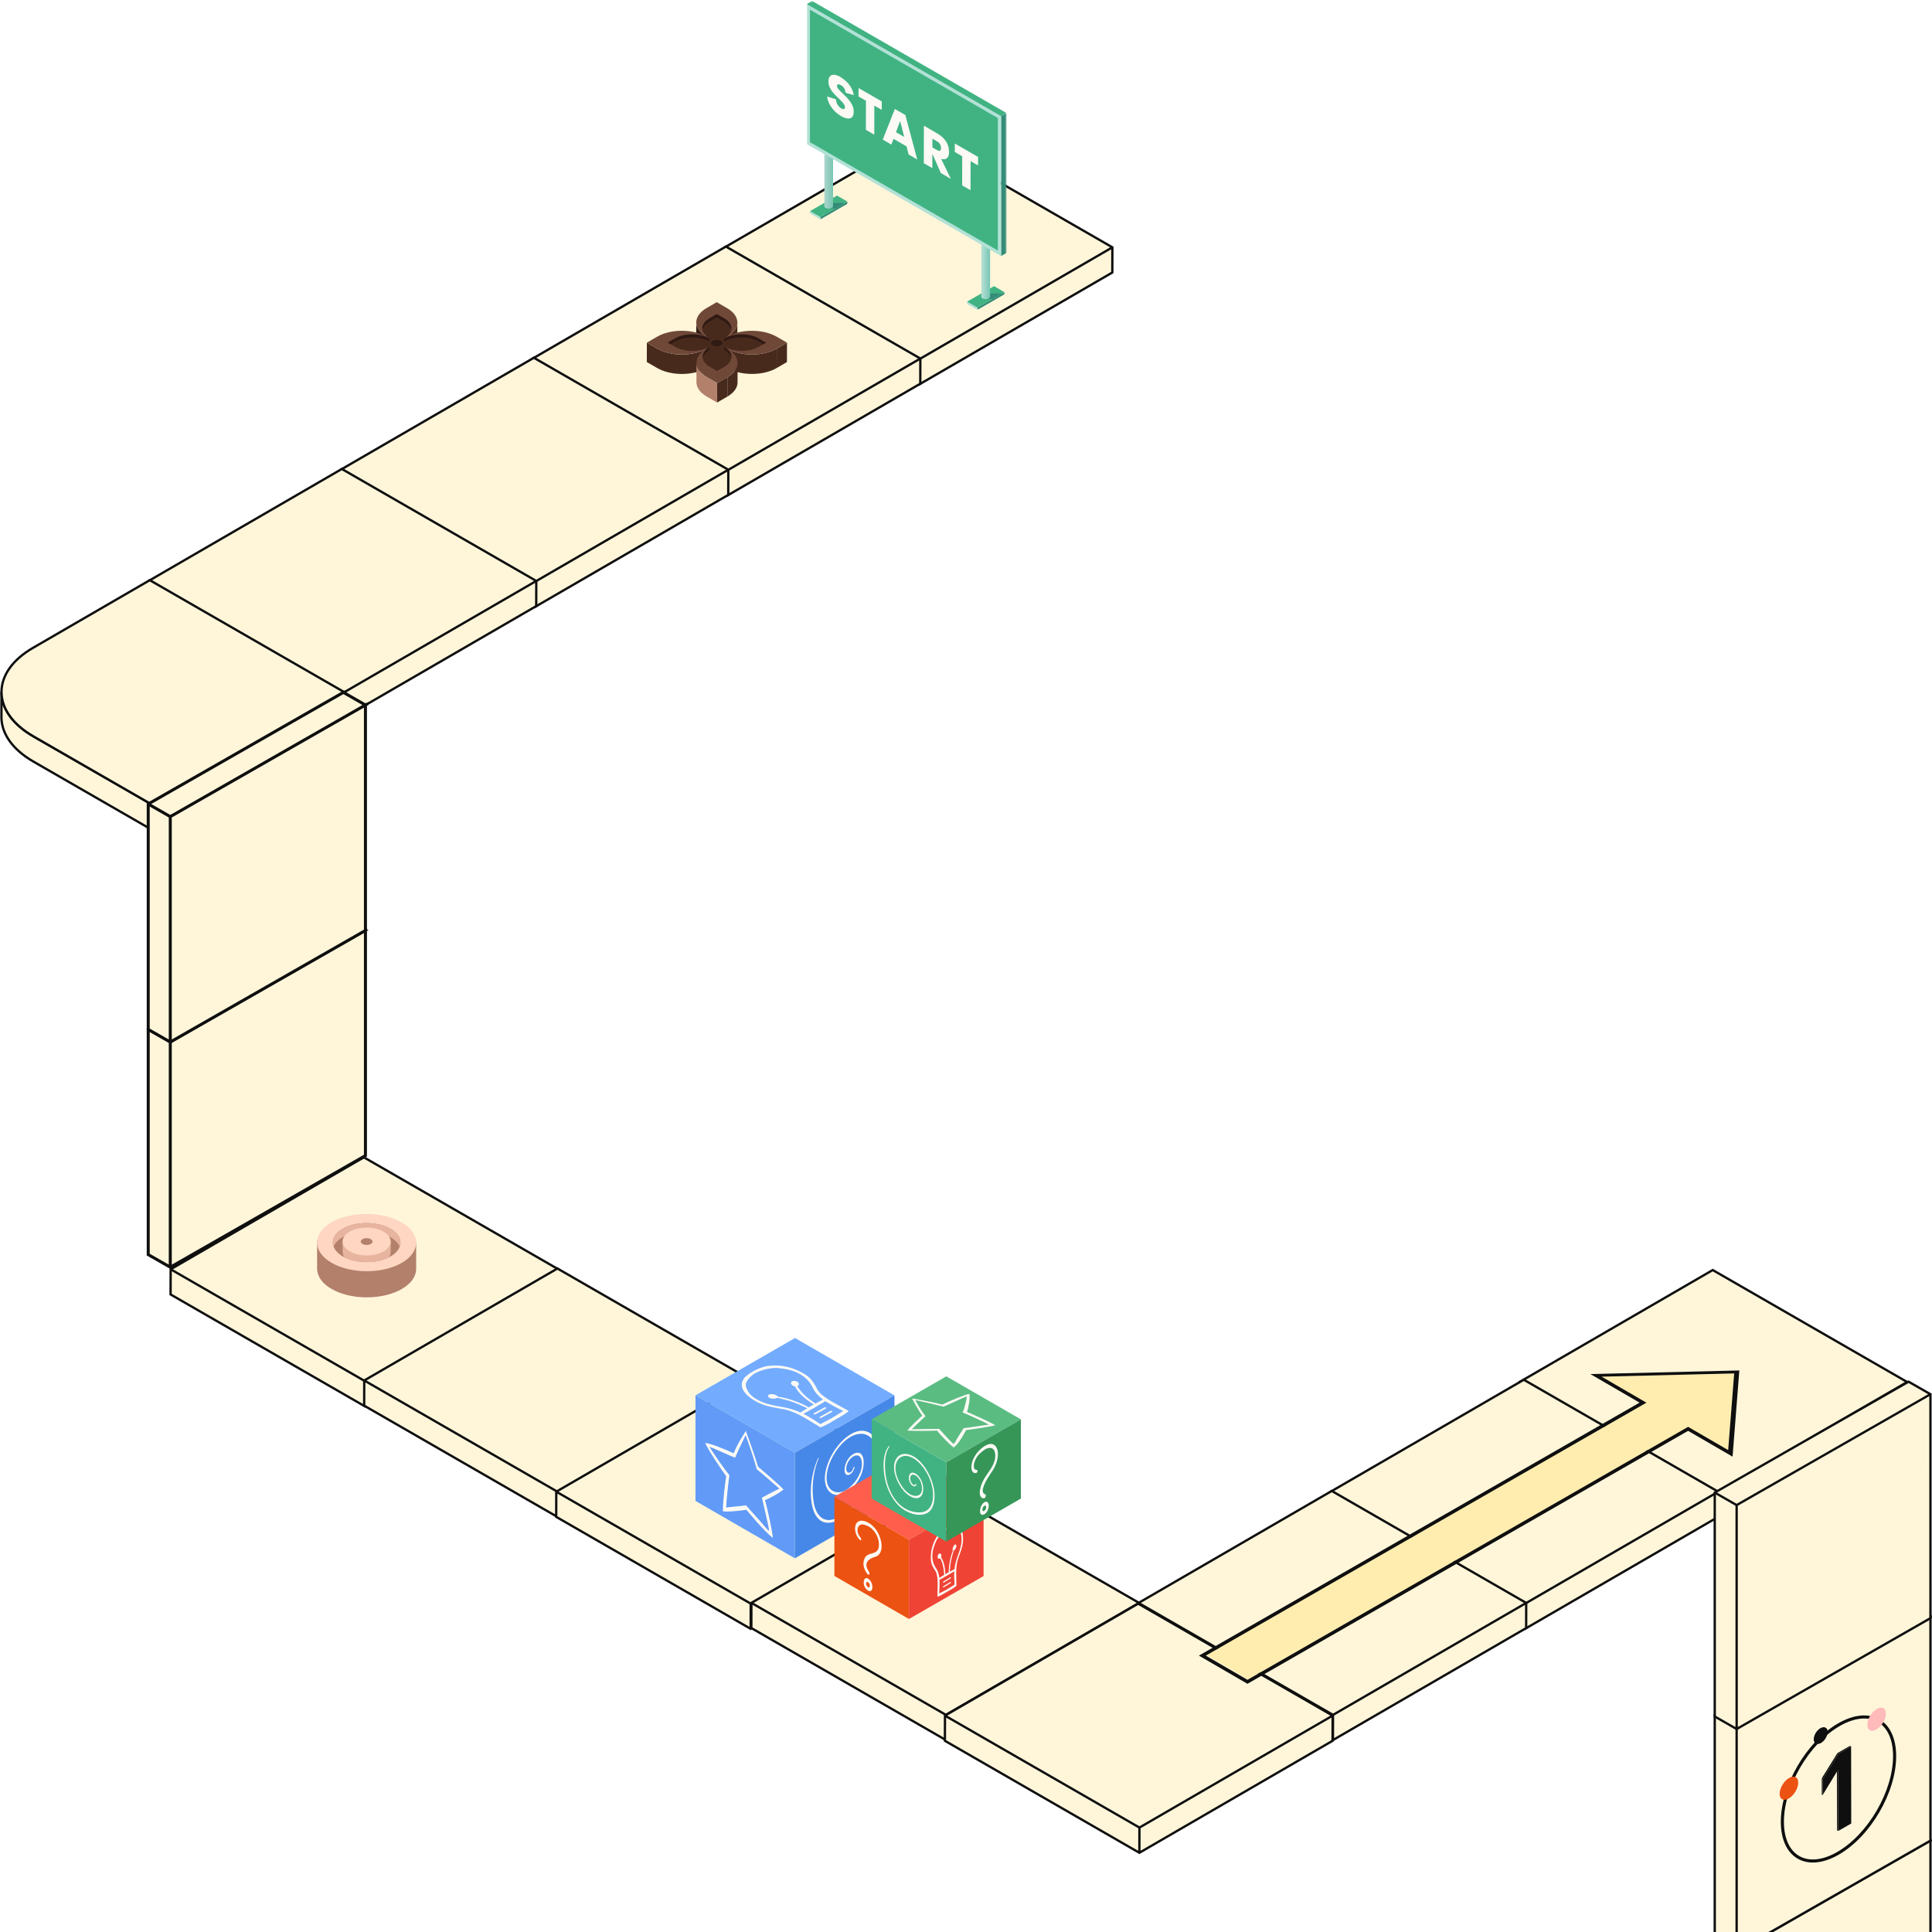 <svg width="100%" height="100%" viewBox="0 0 1245 1245" fill="none" xmlns="http://www.w3.org/2000/svg">
<path d="M1244 1473L1229.9 1464.93L1105 1536.37L1119.11 1544.46L1244 1473Z" fill="#FFF6DA"/>
<path d="M1119.11 1544.46L1105 1536.38V1680.69L1119.11 1688.76V1544.46Z" fill="#FFF6DA"/>
<path d="M1244.65 1472.23L1119.75 1543.68V1687.98L1244.65 1616.53V1472.23Z" fill="#FFF6DA"/>
<path fill-rule="evenodd" clip-rule="evenodd" d="M1229.9 1464.07L1244.01 1472.15L1244.76 1471.72V1472.58L1245.51 1473.01L1244.76 1473.43V1617.74L1119.11 1689.61L1104.25 1681.11V1535.94L1229.9 1464.07ZM1119.11 1543.6L1242.51 1473L1229.9 1465.79L1106.49 1536.38L1119.11 1543.6ZM1105.75 1537.66V1680.25L1118.36 1687.46V1544.89L1105.75 1537.66ZM1119.86 1544.89V1687.46L1243.26 1616.87V1474.29L1119.86 1544.89Z" fill="#0F0F0F"/>
<path d="M1244 1329.56L1229.9 1321.48L1105 1392.93L1119.11 1401.01L1244 1329.56Z" fill="#FFF6DA"/>
<path d="M1119.11 1401.01L1105 1392.93V1537.24L1119.11 1545.31V1401.01Z" fill="#FFF6DA"/>
<path d="M1244.65 1328.78L1119.75 1400.23V1544.53L1244.65 1473.08V1328.78Z" fill="#FFF6DA"/>
<path fill-rule="evenodd" clip-rule="evenodd" d="M1229.9 1320.62L1244.01 1328.7L1244.76 1328.27V1329.13L1245.51 1329.56L1244.76 1329.99V1474.29L1119.11 1546.17L1104.25 1537.67V1392.5L1229.9 1320.62ZM1119.11 1400.15L1242.51 1329.56L1229.9 1322.34L1106.49 1392.93L1119.11 1400.15ZM1105.75 1394.22V1536.8L1118.36 1544.02V1401.44L1105.75 1394.22ZM1119.86 1401.44V1544.02L1243.26 1473.42V1330.85L1119.86 1401.44Z" fill="#0F0F0F"/>
<path d="M1244 1186.11L1229.9 1178.04L1105 1249.48L1119.11 1257.56L1244 1186.11Z" fill="#FFF6DA"/>
<path d="M1119.11 1257.56L1105 1249.48V1393.79L1119.11 1401.87V1257.56Z" fill="#FFF6DA"/>
<path d="M1244.65 1185.33L1119.75 1256.79V1401.09L1244.65 1329.64V1185.33Z" fill="#FFF6DA"/>
<path fill-rule="evenodd" clip-rule="evenodd" d="M1229.9 1177.18L1244.01 1185.25L1244.76 1184.82V1185.68L1245.51 1186.11L1244.76 1186.54V1330.84L1119.11 1402.72L1104.25 1394.22V1249.05L1229.9 1177.18ZM1119.11 1256.7L1242.51 1186.11L1229.9 1178.9L1106.49 1249.48L1119.11 1256.7ZM1105.75 1250.77V1393.36L1118.36 1400.57V1258L1105.75 1250.77ZM1119.86 1258V1400.57L1243.26 1329.98V1187.4L1119.86 1258Z" fill="#0F0F0F"/>
<path d="M1244 1041.8L1229.9 1033.72L1105 1105.17L1119.11 1113.25L1244 1041.8Z" fill="#FFF6DA"/>
<path d="M1119.11 1113.25L1105 1105.17V1249.48L1119.11 1257.54V1113.25Z" fill="#FFF6DA"/>
<path d="M1244.01 1041.8L1119.11 1113.25V1257.55L1244.01 1186.1V1041.8Z" fill="#FFF6DA"/>
<path fill-rule="evenodd" clip-rule="evenodd" d="M1229.9 1032.86L1244.01 1040.94L1244.76 1040.51V1041.37L1245.51 1041.8L1244.76 1042.23V1186.53L1119.11 1258.41L1104.25 1249.91V1104.73L1229.9 1032.86ZM1119.11 1112.39L1242.51 1041.8L1229.9 1034.58L1106.49 1105.17L1119.11 1112.39ZM1105.75 1106.46V1249.04L1118.36 1256.26V1113.68L1105.75 1106.46ZM1119.86 1113.68V1256.26L1243.26 1185.67V1043.09L1119.86 1113.68Z" fill="#0F0F0F"/>
<path d="M716.822 159.388L716.782 175.611L592.286 247.767L592.326 231.535L716.822 159.388Z" fill="#FFF6DA"/>
<path d="M592.326 231.535L592.286 247.767L466.971 175.611L467.021 159.388L592.326 231.535Z" fill="#FFF6DA"/>
<path d="M716.822 159.388L592.326 231.534L467.021 159.388L591.518 87.231L716.822 159.388Z" fill="#FFF6DA"/>
<path fill-rule="evenodd" clip-rule="evenodd" d="M591.517 86.369L717.573 158.959L717.531 176.041L592.288 248.631L466.223 176.041L466.275 158.959L591.517 86.369ZM591.52 88.094L468.515 159.386L592.326 230.672L715.33 159.39L591.52 88.094ZM716.072 160.687L593.074 231.965L593.038 246.469L716.036 175.181L716.072 160.687ZM591.541 246.477L591.577 231.965L467.767 160.679L467.722 175.181L591.541 246.477Z" fill="#0F0F0F"/>
<path d="M593.074 231.046L593.035 247.269L468.538 319.426L468.578 303.193L593.074 231.046Z" fill="#FFF6DA"/>
<path d="M468.578 303.193L468.538 319.426L343.224 247.269L343.274 231.046L468.578 303.193Z" fill="#FFF6DA"/>
<path d="M593.075 231.047L468.578 303.194L343.274 231.047L467.77 158.89L593.075 231.047Z" fill="#FFF6DA"/>
<path fill-rule="evenodd" clip-rule="evenodd" d="M467.77 158.027L593.825 230.617L593.783 247.7L468.54 320.289L342.475 247.7L342.527 230.617L467.77 158.027ZM467.772 159.753L344.768 231.045L468.578 302.331L591.583 231.049L467.772 159.753ZM592.324 232.346L469.327 303.624L469.291 318.128L592.288 246.84L592.324 232.346ZM467.794 318.135L467.83 303.624L344.019 232.338L343.974 246.84L467.794 318.135Z" fill="#0F0F0F"/>
<path d="M469.327 302.706L469.287 318.929L344.791 391.085L344.831 374.852L469.327 302.706Z" fill="#FFF6DA"/>
<path d="M344.831 374.852L344.791 391.085L219.476 318.929L219.526 302.706L344.831 374.852Z" fill="#FFF6DA"/>
<path d="M469.327 302.706L344.831 374.853L219.526 302.706L344.023 230.549L469.327 302.706Z" fill="#FFF6DA"/>
<path fill-rule="evenodd" clip-rule="evenodd" d="M344.022 229.686L470.077 302.275L470.035 319.358L344.793 391.948L218.728 319.358L218.78 302.275L344.022 229.686ZM344.024 231.412L221.02 302.703L344.831 373.989L467.835 302.707L344.024 231.412ZM468.576 304.004L345.579 375.282L345.543 389.786L468.541 318.498L468.576 304.004ZM344.046 389.794L344.082 375.282L220.272 303.996L220.227 318.498L344.046 389.794Z" fill="#0F0F0F"/>
<path d="M345.579 374.365L345.54 390.588L221.043 462.744L221.083 446.511L345.579 374.365Z" fill="#FFF6DA"/>
<path d="M221.083 446.511L221.043 462.744L95.729 390.588L95.779 374.365L221.083 446.511Z" fill="#FFF6DA"/>
<path d="M345.58 374.365L221.083 446.512L95.779 374.365L220.275 302.209L345.58 374.365Z" fill="#FFF6DA"/>
<path fill-rule="evenodd" clip-rule="evenodd" d="M220.274 301.345L346.329 373.935L346.287 391.018L221.044 463.607L94.978 391.018L95.031 373.935L220.274 301.345ZM220.276 303.071L97.272 374.363L221.082 445.649L344.086 374.367L220.276 303.071ZM344.828 375.664L221.83 446.941L221.795 461.445L344.792 390.158L344.828 375.664ZM220.298 461.453L220.334 446.941L96.523 375.656L96.478 390.158L220.298 461.453Z" fill="#0F0F0F"/>
<path d="M0.923 462.048C0.893 472.439 7.769 482.849 21.541 490.771L97.296 534.394L97.336 518.171L21.591 474.558C7.819 466.626 0.943 456.216 0.973 445.825L0.923 462.048Z" fill="#FFF6DA"/>
<path fill-rule="evenodd" clip-rule="evenodd" d="M1.693 454.287L1.67 462.049C1.641 472.079 8.278 482.281 21.913 490.124L96.549 533.102L96.585 518.6L21.215 475.205C10.988 469.314 4.434 462.013 1.693 454.287ZM0.173 462.045C0.142 472.797 7.256 483.416 21.165 491.418C21.165 491.417 21.165 491.418 21.165 491.418L98.04 535.684L98.084 517.74L21.963 473.912C8.328 466.058 1.691 455.856 1.719 445.826L0.223 445.823L0.173 462.045Z" fill="#0F0F0F"/>
<path d="M221.832 446.014L221.782 462.247L97.296 534.393L97.336 518.171L221.832 446.014Z" fill="#FFF6DA"/>
<path fill-rule="evenodd" clip-rule="evenodd" d="M222.584 444.714L222.529 462.677L96.544 535.692L96.588 517.74L222.584 444.714ZM98.083 518.6L98.047 533.094L221.034 461.817L221.079 447.314L98.083 518.6Z" fill="#0F0F0F"/>
<path d="M221.832 446.014L97.346 518.16L21.591 474.548C-5.774 458.793 -5.923 433.245 21.271 417.48L96.528 373.867L221.832 446.014Z" fill="#FFF6DA"/>
<path fill-rule="evenodd" clip-rule="evenodd" d="M96.525 373.005L223.324 446.012L97.346 519.024L21.215 475.196C7.397 467.239 0.282 456.708 0.221 446.022C0.161 435.335 7.158 424.797 20.893 416.835L96.525 373.005ZM96.527 374.731L21.646 418.125C8.186 425.928 1.662 436.047 1.718 446.014C1.775 455.983 8.417 466.103 21.963 473.902L97.343 517.298L220.338 446.016L96.527 374.731Z" fill="#0F0F0F"/>
<path d="M359.776 817.935L359.736 834.157L235.24 906.314L235.28 890.081L359.776 817.935Z" fill="#FFF6DA"/>
<path d="M235.28 890.081L235.24 906.314L109.925 834.157L109.975 817.935L235.28 890.081Z" fill="#FFF6DA"/>
<path d="M359.776 817.934L235.28 890.081L109.975 817.934L234.472 745.777L359.776 817.934Z" fill="#FFF6DA"/>
<path fill-rule="evenodd" clip-rule="evenodd" d="M234.47 744.916L360.525 817.505L360.483 834.588L235.241 907.178L109.175 834.588L109.228 817.505L234.47 744.916ZM234.472 746.642L111.468 817.933L235.279 889.219L358.283 817.937L234.472 746.642ZM359.024 819.234L236.027 890.512L235.991 905.016L358.988 833.728L359.024 819.234ZM234.494 905.024L234.53 890.512L110.719 819.226L110.675 833.728L234.494 905.024Z" fill="#0F0F0F"/>
<path d="M484.52 889.594L484.48 905.817L359.984 977.973L360.024 961.741L484.52 889.594Z" fill="#FFF6DA"/>
<path d="M360.024 961.741L359.984 977.973L234.67 905.817L234.72 889.594L360.024 961.741Z" fill="#FFF6DA"/>
<path d="M484.52 889.593L360.024 961.74L234.72 889.593L359.216 817.437L484.52 889.593Z" fill="#FFF6DA"/>
<path fill-rule="evenodd" clip-rule="evenodd" d="M359.216 816.574L485.271 889.164L485.229 906.246L359.986 978.836L233.921 906.246L233.973 889.164L359.216 816.574ZM359.218 818.3L236.214 889.591L360.024 960.877L483.028 889.595L359.218 818.3ZM483.77 890.892L360.773 962.17L360.737 976.674L483.734 905.386L483.77 890.892ZM359.24 976.682L359.276 962.17L235.465 890.884L235.42 905.386L359.24 976.682Z" fill="#0F0F0F"/>
<path d="M1229 890.589L1228.96 906.812L1104.47 978.968L1104.51 962.735L1229 890.589Z" fill="#FFF6DA"/>
<path d="M1104.51 962.735L1104.47 978.968L979.152 906.812L979.202 890.589L1104.51 962.735Z" fill="#FFF6DA"/>
<path d="M1229 890.589L1104.51 962.735L979.202 890.589L1103.7 818.432L1229 890.589Z" fill="#FFF6DA"/>
<path fill-rule="evenodd" clip-rule="evenodd" d="M1103.7 817.569L1229.75 890.159L1229.71 907.242L1104.47 979.831L978.403 907.242L978.455 890.159L1103.7 817.569ZM1103.7 819.295L980.696 890.587L1104.51 961.873L1227.51 890.591L1103.7 819.295ZM1228.26 891.888L1105.26 963.165L1105.22 977.669L1228.22 906.382L1228.26 891.888ZM1103.72 977.677L1103.76 963.165L979.947 891.88L979.902 906.382L1103.72 977.677Z" fill="#0F0F0F"/>
<path d="M608.27 961.252L608.23 977.475L483.733 1049.63L483.773 1033.4L608.27 961.252Z" fill="#FFF6DA"/>
<path d="M483.773 1033.4L483.733 1049.63L358.419 977.475L358.469 961.252L483.773 1033.4Z" fill="#FFF6DA"/>
<path d="M608.27 961.253L483.773 1033.4L358.469 961.253L482.965 889.096L608.27 961.253Z" fill="#FFF6DA"/>
<path fill-rule="evenodd" clip-rule="evenodd" d="M482.963 888.233L609.018 960.822L608.976 977.905L483.734 1050.49L357.669 977.905L357.721 960.822L482.963 888.233ZM482.965 889.958L359.961 961.25L483.772 1032.54L606.776 961.254L482.965 889.958ZM607.517 962.551L484.52 1033.83L484.484 1048.33L607.481 977.045L607.517 962.551ZM482.987 1048.34L483.023 1033.83L359.213 962.543L359.168 977.045L482.987 1048.34Z" fill="#0F0F0F"/>
<path d="M1107.25 961.279L1107.21 977.501L982.716 1049.66L982.756 1033.43L1107.25 961.279Z" fill="#FFF6DA"/>
<path d="M982.756 1033.43L982.716 1049.66L857.401 977.501L857.451 961.279L982.756 1033.43Z" fill="#FFF6DA"/>
<path d="M1107.25 961.279L982.756 1033.43L857.452 961.279L981.948 889.123L1107.25 961.279Z" fill="#FFF6DA"/>
<path fill-rule="evenodd" clip-rule="evenodd" d="M981.946 888.261L1108 960.849L1107.96 977.933L982.716 1050.52L856.651 977.933L856.703 960.849L981.946 888.261ZM981.948 889.986L858.944 961.278L982.754 1032.56L1105.75 961.281L981.948 889.986ZM1106.5 962.579L983.503 1033.86L983.467 1048.36L1106.46 977.072L1106.5 962.579ZM981.97 1048.37L982.006 1033.86L858.195 962.57L858.15 977.072L981.97 1048.37Z" fill="#0F0F0F"/>
<path d="M1244 898.451L1229.9 890.375L1105 961.821L1119.11 969.903L1244 898.451Z" fill="#FFF6DA"/>
<path d="M1119.11 969.903L1105 961.821V1106.13L1119.11 1114.2V969.903Z" fill="#FFF6DA"/>
<path d="M1244 898.452L1119.11 969.904V1114.2L1244.01 1042.75L1244 898.452Z" fill="#FFF6DA"/>
<path fill-rule="evenodd" clip-rule="evenodd" d="M1229.9 889.514L1244.75 898.02L1244.76 1043.19L1119.11 1115.06L1104.25 1106.56V961.389L1229.9 889.514ZM1105.75 963.111V1105.7L1118.36 1112.91V970.336L1105.75 963.111ZM1119.86 970.336V1112.91L1243.26 1042.32L1243.25 899.741L1119.86 970.336ZM1242.51 898.452L1119.11 969.043L1106.49 961.822L1229.9 891.235L1242.51 898.452Z" fill="#0F0F0F"/>
<path d="M734.012 1032.91L733.973 1049.13L609.476 1121.29L609.516 1105.06L734.012 1032.91Z" fill="#FFF6DA"/>
<path d="M609.516 1105.06L609.476 1121.29L484.162 1049.13L484.212 1032.91L609.516 1105.06Z" fill="#FFF6DA"/>
<path d="M734.013 1032.91L609.516 1105.06L484.212 1032.91L608.708 960.755L734.013 1032.91Z" fill="#FFF6DA"/>
<path fill-rule="evenodd" clip-rule="evenodd" d="M608.706 959.892L734.761 1032.48L734.719 1049.56L609.477 1122.15L483.412 1049.56L483.464 1032.48L608.706 959.892ZM608.708 961.618L485.704 1032.91L609.515 1104.2L732.519 1032.91L608.708 961.618ZM733.26 1034.21L610.263 1105.49L610.227 1119.99L733.225 1048.7L733.26 1034.21ZM608.73 1120L608.766 1105.49L484.956 1034.2L484.911 1048.7L608.73 1120Z" fill="#0F0F0F"/>
<path d="M983.503 1032.94L983.463 1049.16L858.967 1121.32L859.007 1105.08L983.503 1032.94Z" fill="#FFF6DA"/>
<path d="M859.008 1105.08L858.968 1121.32L733.654 1049.16L733.704 1032.94L859.008 1105.08Z" fill="#FFF6DA"/>
<path d="M983.503 1032.94L859.007 1105.09L733.702 1032.94L858.199 960.782L983.503 1032.94Z" fill="#FFF6DA"/>
<path fill-rule="evenodd" clip-rule="evenodd" d="M858.198 959.92L984.253 1032.51L984.211 1049.59L858.969 1122.18L732.904 1049.59L732.956 1032.51L858.198 959.92ZM858.2 961.645L735.196 1032.94L859.007 1104.22L982.011 1032.94L858.2 961.645ZM982.752 1034.24L859.755 1105.52L859.719 1120.02L982.716 1048.73L982.752 1034.24ZM858.222 1120.03L858.258 1105.52L734.448 1034.23L734.403 1048.73L858.222 1120.03Z" fill="#0F0F0F"/>
<path d="M858.759 1105.57L858.719 1121.79L734.222 1193.95L734.262 1177.71L858.759 1105.57Z" fill="#FFF6DA"/>
<path d="M734.262 1177.71L734.223 1193.95L608.908 1121.79L608.958 1105.57L734.262 1177.71Z" fill="#FFF6DA"/>
<path d="M858.759 1105.57L734.262 1177.71L608.958 1105.57L733.454 1033.41L858.759 1105.57Z" fill="#FFF6DA"/>
<path fill-rule="evenodd" clip-rule="evenodd" d="M733.452 1032.55L859.507 1105.14L859.465 1122.22L734.223 1194.81L608.158 1122.22L608.21 1105.14L733.452 1032.55ZM733.454 1034.27L610.45 1105.56L734.261 1176.85L857.265 1105.57L733.454 1034.27ZM858.006 1106.86L735.009 1178.14L734.973 1192.65L857.97 1121.36L858.006 1106.86ZM733.476 1192.65L733.512 1178.14L609.702 1106.86L609.657 1121.36L733.476 1192.65Z" fill="#0F0F0F"/>
<path fill-rule="evenodd" clip-rule="evenodd" d="M1183.87 1193.47C1193.77 1187.8 1202.82 1178.03 1209.38 1166.74C1215.96 1155.44 1219.95 1142.82 1219.91 1131.56C1219.88 1120.3 1215.86 1112.92 1209.95 1109.58C1204.03 1106.24 1195.52 1106.55 1185.61 1112.22C1175.72 1117.88 1166.67 1127.65 1160.09 1138.93C1153.53 1150.22 1149.54 1162.84 1149.58 1174.09C1149.61 1185.36 1153.63 1192.75 1159.55 1196.09C1165.46 1199.44 1173.98 1199.13 1183.87 1193.47ZM1147.58 1174.1C1147.51 1150.72 1164.09 1122.24 1184.62 1110.49C1205.16 1098.74 1221.84 1108.17 1221.91 1131.56C1221.98 1154.94 1205.4 1183.44 1184.86 1195.19C1164.36 1206.94 1147.65 1197.48 1147.58 1174.1Z" fill="#0F0F0F"/>
<path d="M1214.7 1107.48C1213.26 1111.59 1209.67 1115.1 1206.71 1115.34C1203.73 1115.57 1202.47 1112.4 1203.9 1108.28C1205.34 1104.17 1208.93 1100.66 1211.9 1100.43C1214.87 1100.2 1216.13 1103.37 1214.7 1107.48Z" fill="#FFBABA"/>
<path d="M1176.88 1118.18C1175.91 1120.9 1173.53 1123.23 1171.53 1123.36C1169.53 1123.48 1168.69 1121.41 1169.66 1118.69C1170.62 1115.98 1173.01 1113.65 1175 1113.52C1177.01 1113.39 1177.85 1115.47 1176.88 1118.18Z" fill="#0F0F0F"/>
<path d="M1171.33 1123.87C1170.52 1123.87 1169.85 1123.55 1169.39 1122.94C1168.63 1121.95 1168.56 1120.35 1169.21 1118.53C1170.23 1115.59 1172.79 1113.2 1174.97 1113.04C1175.88 1112.97 1176.65 1113.29 1177.14 1113.93C1177.91 1114.92 1177.98 1116.52 1177.33 1118.34C1176.3 1121.28 1173.75 1123.67 1171.56 1123.83C1171.49 1123.83 1171.4 1123.83 1171.33 1123.83V1123.87ZM1175.17 1114C1173.24 1114.12 1170.98 1116.36 1170.07 1118.85C1169.56 1120.32 1169.59 1121.63 1170.14 1122.36C1170.43 1122.75 1170.88 1122.94 1171.46 1122.91C1173.24 1122.78 1175.49 1120.54 1176.39 1118.05C1176.91 1116.58 1176.88 1115.27 1176.33 1114.54C1176.04 1114.19 1175.65 1114 1175.17 1114Z" fill="#0F0F0F"/>
<path d="M1158.2 1151.95C1156.76 1156.07 1153.18 1159.57 1150.2 1159.8C1147.24 1160.02 1145.96 1156.85 1147.4 1152.74C1148.84 1148.62 1152.42 1145.12 1155.39 1144.89C1158.36 1144.66 1159.64 1147.83 1158.2 1151.95Z" fill="#EC5212"/>
<mask id="mask0_262_20581" style="mask-type:luminance" maskUnits="userSpaceOnUse" x="1173" y="1124" width="21" height="56">
<path d="M1193.12 1124.97H1173.76V1179.94H1193.12V1124.97Z" fill="white"/>
</mask>
<g mask="url(#mask0_262_20581)">
<path d="M1184.51 1179.94L1183.82 1179.53L1183.71 1140.08L1184.4 1140.49L1184.51 1179.94Z" fill="#0F0F0F"/>
<path d="M1184.76 1130.11L1184.07 1129.7L1192.28 1124.97L1192.98 1125.38L1184.76 1130.11Z" fill="#0F0F0F"/>
<path d="M1174.46 1146.67L1173.76 1146.26L1184.07 1129.7L1184.76 1130.11L1174.46 1146.67Z" fill="#0F0F0F"/>
<path d="M1174.48 1156.82L1173.79 1156.42L1173.76 1146.26L1174.45 1146.67L1174.48 1156.82Z" fill="#0F0F0F"/>
<path d="M1192.98 1125.38L1193.12 1174.99L1184.52 1179.94L1184.41 1140.49L1174.49 1156.82L1174.46 1146.67L1184.76 1130.11L1192.98 1125.38Z" fill="#0F0F0F"/>
</g>
<mask id="mask1_262_20581" style="mask-type:luminance" maskUnits="userSpaceOnUse" x="519" y="0" width="130" height="200">
<path d="M648.602 0.643H519.865V199.696H648.602V0.643Z" fill="white"/>
</mask>
<g mask="url(#mask1_262_20581)">
<path d="M629.83 199.697L647.195 189.692V188.204L629.83 198.209V199.697Z" fill="#338C77"/>
<path d="M623.207 195.873L629.83 199.696V198.209L623.207 194.385V195.873Z" fill="#B2E1D6"/>
<path d="M629.83 198.208L647.195 188.204L640.551 184.38L623.207 194.385L629.83 198.208Z" fill="#41B383"/>
<path d="M645.559 189.134L639.371 192.71H634.632V189.134H645.559Z" fill="#338C77"/>
<path d="M633.224 147.34C634.321 147.96 636.081 147.96 637.177 147.34C638.274 146.72 638.274 145.686 637.177 145.066C636.081 144.445 634.321 144.445 633.224 145.066C632.128 145.686 632.128 146.72 633.224 147.34Z" fill="#338C77"/>
<path d="M632.396 146.182V191.181C632.396 191.594 632.666 192.007 633.224 192.338C634.321 192.959 636.081 192.959 637.177 192.338C637.715 192.028 637.985 191.615 638.006 191.222V146.223C638.006 146.637 637.736 147.029 637.177 147.34C636.081 147.96 634.321 147.96 633.224 147.34C632.666 147.029 632.396 146.595 632.396 146.182Z" fill="url(#paint0_linear_262_20581)"/>
<path d="M528.661 141.365L546.005 131.361V129.852L528.661 139.856V141.365Z" fill="#338C77"/>
<path d="M522.017 137.541L528.661 141.365V139.856L522.017 136.032V137.541Z" fill="#B2E1D6"/>
<path d="M528.661 139.856L546.005 129.852L539.382 126.028L522.017 136.032L528.661 139.856Z" fill="#41B383"/>
<path d="M544.391 130.803L538.181 134.379H533.442V130.803H544.391Z" fill="#338C77"/>
<path d="M532.035 89.008C533.132 89.628 534.891 89.628 535.988 89.008C537.085 88.388 537.085 87.355 535.988 86.734C534.891 86.114 533.132 86.114 532.035 86.734C530.937 87.355 530.937 88.388 532.035 89.008Z" fill="#338C77"/>
<path d="M531.227 87.85V132.849C531.227 133.262 531.496 133.676 532.055 134.007C533.153 134.627 534.911 134.627 536.009 134.007C536.547 133.696 536.815 133.283 536.836 132.89V87.892C536.836 88.305 536.568 88.698 536.009 89.008C534.911 89.628 533.153 89.628 532.055 89.008C531.496 88.698 531.227 88.264 531.227 87.85Z" fill="url(#paint1_linear_262_20581)"/>
<path d="M645.104 165.012L648.602 163.007V72.844L645.104 74.87V165.012Z" fill="#338C77"/>
<path d="M519.865 92.812L645.104 165.012V74.87L519.865 2.669V92.812Z" fill="#B2E1D6"/>
<path d="M643.035 76.069L521.935 6.245V91.612L643.035 161.436V76.069Z" fill="#41B383"/>
<path d="M645.104 74.87L648.602 72.844L523.362 0.643L519.865 2.669L645.104 74.87Z" fill="#41B383"/>
<path d="M541.576 49.652C542.901 50.417 544.163 51.368 545.364 52.505C546.564 53.642 547.599 54.944 548.468 56.453C549.317 57.941 549.896 59.574 550.166 61.31L544.909 59.76C544.764 58.602 544.453 57.61 543.956 56.825C543.459 56.019 542.797 55.378 541.928 54.882C541.141 54.427 540.521 54.241 540.044 54.344C539.589 54.427 539.362 54.82 539.362 55.502C539.362 55.874 539.507 56.308 539.796 56.763C540.086 57.197 540.459 57.652 540.893 58.127C541.349 58.582 541.97 59.202 542.797 59.987C543.066 60.235 543.274 60.421 543.398 60.545C544.722 61.806 545.861 63.005 546.792 64.08C547.724 65.155 548.51 66.354 549.172 67.718C549.814 69.061 550.145 70.488 550.145 71.976C550.145 73.65 549.773 74.849 549.006 75.552C548.262 76.255 547.268 76.503 546.047 76.337C544.826 76.151 543.46 75.655 541.97 74.787C540.48 73.919 538.989 72.782 537.726 71.459C536.443 70.157 535.388 68.71 534.56 67.118C533.732 65.527 533.235 63.915 533.028 62.22L538.699 63.997C538.782 65.32 539.134 66.478 539.755 67.491C540.397 68.503 541.204 69.309 542.218 69.888C542.922 70.302 543.48 70.426 543.895 70.281C544.288 70.136 544.494 69.723 544.494 69.041C544.494 68.503 544.329 67.945 543.997 67.387C543.667 66.808 543.253 66.25 542.715 65.692C542.197 65.134 541.473 64.411 540.541 63.501C540.438 63.377 540.314 63.253 540.127 63.108C538.844 61.889 537.768 60.752 536.899 59.76C536.05 58.768 535.326 57.652 534.725 56.411C534.126 55.151 533.856 53.848 533.856 52.464C533.856 50.975 534.187 49.88 534.85 49.156C535.491 48.433 536.423 48.123 537.581 48.185C538.761 48.288 540.106 48.764 541.617 49.632L541.576 49.652Z" fill="#FDFAF5"/>
<path d="M568.214 65.361L568.193 70.797L563.433 68.048L563.392 86.796L557.989 83.675L558.031 64.927L553.25 62.178L553.271 56.742L568.214 65.361Z" fill="#FDFAF5"/>
<path d="M583.406 74.105L591.084 102.774L585.538 99.57L584.192 94.32L575.769 89.463L574.402 93.163L568.856 89.959L576.659 70.24L583.385 74.126L583.406 74.105ZM577.362 85.184L582.682 88.243L580.053 77.97L577.362 85.184Z" fill="#FDFAF5"/>
<path d="M606.442 102.32L612.754 115.259L606.277 111.518L600.957 99.364L600.812 99.281V108.355L595.307 105.193L595.369 81.009L603.461 85.68C605.51 86.858 607.125 88.119 608.325 89.463C609.526 90.806 610.353 92.191 610.85 93.617C611.326 95.044 611.575 96.552 611.575 98.144C611.575 99.281 611.347 100.232 610.954 100.976C610.54 101.74 609.94 102.237 609.153 102.485C608.387 102.733 607.477 102.692 606.421 102.341L606.442 102.32ZM605.759 97.09C606.194 96.862 606.4 96.284 606.421 95.354C606.421 94.486 606.194 93.659 605.759 92.935C605.344 92.191 604.641 91.55 603.71 91.013L600.833 89.359V94.982L603.689 96.635C604.62 97.173 605.324 97.338 605.759 97.09Z" fill="#FDFAF5"/>
<path d="M630.265 101.121L630.244 106.578L625.462 103.829L625.422 122.556L620.02 119.455L620.061 100.708L615.279 97.938L615.3 92.501L630.265 101.121Z" fill="#FDFAF5"/>
</g>
<path d="M576.377 899.197L512.236 936.115L448.181 899.141L512.322 862.223L576.377 899.197Z" fill="#73ACFF"/>
<path d="M512.236 1004.19V936.116L448.181 899.142V967.216L512.236 1004.19Z" fill="#619BF7"/>
<path d="M576.378 967.272V899.198L512.236 936.115V1004.19L576.378 967.272Z" fill="#4688E8"/>
<path d="M565.165 929.845C562.582 922.381 556.197 919.97 549.017 923.771C542.092 927.461 534.712 936.796 532.243 947.182C529.888 957.057 533.804 963.413 539.765 963.385C545.327 963.385 553.472 956.887 555.942 947.211C557.133 942.557 556.708 937.676 554.069 936.427C551.94 935.435 548.563 937.052 546.32 940.514C544.192 943.805 543.341 949.083 545.526 950.332C547.229 951.269 549.925 948.856 550.663 945.649C550.804 945.111 550.209 945.111 550.038 945.649C548.789 950.105 545.271 949.963 545.328 946.359C545.383 944.061 546.547 941.535 548.137 939.918C551.032 936.995 554.153 937.222 555.062 940.542C557.332 948.601 549.13 959.044 543.256 961.115C538.061 962.959 533.066 960.207 532.697 953.141C532.272 945.565 537.068 936.144 542.291 930.639C554.126 918.125 567.152 923.829 564.74 942.217C563.633 950.672 559.688 958.618 554.437 965.03C548.874 971.784 542.035 978.084 535.962 979.332C529.831 980.581 525.715 975.814 524.41 968.464C522.963 960.094 523.531 949.622 527.504 939.804C527.675 939.35 527.276 939.294 527.107 939.72C522.367 950.87 521.345 962.818 523.757 971.87C525.801 979.502 531.136 983.135 538.09 980.382C545.639 977.374 555.232 968.039 560.795 957.795C565.847 948.488 567.691 937.052 565.194 929.816L565.165 929.845Z" fill="#FDFAF5"/>
<path d="M454.395 929.872C457.148 929.872 466.599 933.646 472.815 936.512C475.056 930.411 480.648 922.153 480.648 922.153C480.648 922.153 486.182 937.222 488.452 945.11C493.845 949.735 501.082 955.836 504.913 959.808C501.678 962.504 496.796 965.029 492.965 966.732C494.753 972.747 497.875 987.702 498.045 991.107C491.319 985.63 482.833 974.961 480.903 972.862C479.115 973.373 468.131 974.507 465.861 973.854C465.634 968.492 467.451 954.303 467.99 951.268C466.315 949.111 457.148 935.746 454.395 929.872ZM470.033 950.643C469.352 955.325 467.962 968.265 467.933 971.499C471.282 970.903 478.944 970.563 480.648 969.967C481.953 971.443 489.247 979.558 490.694 981.204C491.518 982.141 494.753 986.255 495.604 986.539C495.803 984.922 491.376 967.158 490.978 965.115C494.27 963.355 498.897 960.858 502.246 959.27C497.818 955.496 492.483 950.643 487.686 946.812C485.501 938.867 481.953 928.567 480.477 924.849C478.859 928.113 474.574 936.995 473.723 939.349C470.885 938.385 460.497 933.419 457.148 932.341C459.873 936.71 466.57 946.5 470.033 950.672V950.643Z" fill="#FDFAF5"/>
<path d="M492.37 880.781C489.957 881.321 486.693 882.938 484.877 883.96C483.118 885.01 480.336 886.882 479.399 888.273C474.291 895.793 484.678 901.837 488.226 903.652C493.476 906.32 498.755 906.973 504.971 908.136C513.797 909.782 522.084 915.968 528.584 919.714C530.145 919.656 535.395 916.592 537.239 915.457C537.58 915.23 537.978 915.031 538.375 914.804C538.744 914.577 539.112 914.35 539.482 914.151C541.44 913.074 546.747 910.066 546.833 909.157C540.305 905.383 529.605 900.617 526.768 895.509C524.752 891.905 523.645 888.869 519.019 885.832C515.869 883.761 505.368 877.802 492.341 880.724L492.37 880.781ZM536.303 913.641C535.821 913.897 531.11 916.535 528.641 917.727C525.547 915.571 521.062 912.733 517.742 911.087C519.473 910.236 521.034 909.271 522.652 908.335C523.389 907.909 524.213 907.512 524.95 907.086C525.717 906.66 526.369 906.178 527.108 905.752C528.726 904.816 530.4 903.908 531.876 902.915C534.742 904.816 539.623 907.426 543.37 909.214C541.327 910.661 536.785 913.357 536.303 913.641ZM523.816 894.374C525.206 897.297 527.448 899.708 530.371 901.894C528.527 902.745 526.88 903.738 525.178 904.675C524.411 905.1 523.588 905.469 522.851 905.895C522.113 906.32 521.459 906.802 520.722 907.228C519.104 908.222 517.402 909.157 515.897 910.236C512.151 908.562 507.951 907.256 502.898 906.462C496.513 905.469 490.922 903.993 486.267 900.901C482.947 898.687 481.585 896.218 480.79 893.891C479.456 889.862 485.16 885.748 486.552 884.953C487.942 884.158 495.065 880.867 502.019 881.633C506.049 882.087 510.334 882.853 514.166 884.782C519.501 887.478 522.027 890.685 523.787 894.374H523.816Z" fill="#FDFAF5"/>
<path d="M501.167 900.022C501.167 900.022 501.053 899.795 500.968 899.652C500.429 899.057 499.294 898.659 498.215 898.489C496.229 898.177 494.128 898.801 495.122 900.135C495.803 901.072 497.818 901.781 500.429 901.015C500.685 900.929 500.855 900.845 500.996 900.731C503.863 901.469 506.787 902.122 509.568 903.029C513.711 904.392 517.316 906.094 520.977 907.882C521.715 908.25 522.651 907.74 521.942 907.343C516.55 904.165 508.717 901.099 501.224 900.022H501.167Z" fill="#FDFAF5"/>
<path d="M512.49 893.495C512.292 893.495 512.093 893.438 511.865 893.381C510.816 893.069 510.135 892.416 509.851 891.792C509.34 890.628 510.418 889.437 512.717 890.005C514.335 890.402 515.555 891.565 514.222 893.069C514.108 893.21 513.909 893.325 513.711 893.381C514.988 895.027 516.123 896.729 517.713 898.318C520.068 900.702 523.02 902.802 526.141 904.902C526.766 905.328 525.915 905.866 525.176 905.441C519.671 902.32 514.363 897.807 512.462 893.495H512.49Z" fill="#FDFAF5"/>
<path d="M531.223 907.03C529.69 907.853 528.186 908.704 526.681 909.556C525.887 910.01 524.865 910.435 524.241 910.974C524.014 911.173 524.695 911.627 525.035 911.513C526.085 911.173 526.852 910.577 527.732 910.123C529.293 909.3 530.826 908.477 532.301 907.626C532.925 907.286 531.847 906.661 531.223 907.002V907.03Z" fill="#FDFAF5"/>
<path d="M535.111 909.272C533.578 910.095 532.074 910.946 530.569 911.797C529.774 912.251 528.753 912.677 528.129 913.216C527.901 913.414 528.583 913.869 528.923 913.756C529.973 913.414 530.739 912.819 531.62 912.365C533.18 911.542 534.713 910.719 536.188 909.868C536.813 909.527 535.734 908.903 535.111 909.243V909.272Z" fill="#FDFAF5"/>
<path d="M633.823 964.582L585.746 992.248L537.697 964.525L585.803 936.83L633.823 964.582Z" fill="#FF5E4C"/>
<path d="M585.746 1043.3V992.249L537.697 964.525V1015.57L585.746 1043.3Z" fill="#EC5212"/>
<path d="M633.823 1015.63V964.581L585.746 992.248V1043.3L633.823 1015.63Z" fill="#EF4335"/>
<path d="M605.811 987.537C606.947 986.317 608.962 984.956 610.183 984.246C611.374 983.565 613.418 982.572 614.553 982.515C620.655 982.061 620.683 990.148 620.569 992.844C620.371 996.788 618.952 1000.11 617.533 1004.11C615.518 1009.81 616.341 1016.71 616.341 1021.79C615.802 1022.7 612.225 1024.71 610.949 1025.39C610.694 1025.53 610.438 1025.67 610.211 1025.82C609.955 1025.96 609.7 1026.1 609.473 1026.24C608.196 1027.04 604.648 1029.11 604.08 1028.85C604.08 1023.77 604.903 1015.94 602.888 1012.57C601.469 1010.18 600.05 1008.51 599.852 1004.79C599.71 1002.27 599.767 994.121 605.868 987.509L605.811 987.537ZM610.183 1024.23C610.495 1024.03 613.617 1022.18 615.149 1021.13C614.922 1018.61 614.78 1015.03 614.951 1012.54C613.872 1013.25 612.765 1013.84 611.686 1014.47C611.204 1014.75 610.694 1015.12 610.183 1015.37C609.7 1015.69 609.189 1015.91 608.679 1016.2C607.6 1016.82 606.493 1017.5 605.414 1018.01C605.556 1020.31 605.414 1024.06 605.216 1026.84C606.749 1026.13 609.842 1024.4 610.183 1024.23ZM603.144 1010.47C604.392 1012.25 605.045 1014.38 605.329 1016.82C606.436 1016.03 607.571 1015.4 608.707 1014.72C609.218 1014.41 609.7 1014.07 610.211 1013.79C610.694 1013.5 611.204 1013.27 611.715 1012.99C612.85 1012.37 613.957 1011.71 615.093 1011.2C615.376 1008.45 616.029 1005.56 617.278 1002.35C618.839 998.292 619.86 994.547 619.633 990.801C619.463 988.106 618.498 986.487 617.391 985.267C615.49 983.139 611.176 985.097 610.239 985.608C609.302 986.119 604.989 989.183 603.087 993.525C601.98 996.022 601.015 998.775 600.845 1001.67C600.618 1005.7 601.64 1008.25 603.201 1010.49L603.144 1010.47Z" fill="#FDFAF5"/>
<path d="M614.071 999.143C614.071 999.143 613.957 999.002 613.929 998.889C613.759 998.377 613.929 997.583 614.185 996.902C614.667 995.625 615.746 994.632 616.2 995.653C616.512 996.363 616.228 997.782 614.922 999.03C614.808 999.143 614.667 999.229 614.553 999.257C614.014 1001.19 613.418 1003.09 613.021 1005.02C612.425 1007.88 612.198 1010.58 612.027 1013.3C611.999 1013.87 611.403 1014.24 611.374 1013.67C611.318 1009.47 612.198 1003.85 614.071 999.116V999.143Z" fill="#FDFAF5"/>
<path d="M606.436 1003.54C606.436 1003.54 606.55 1003.29 606.578 1003.14C606.749 1002.44 606.578 1001.81 606.323 1001.44C605.841 1000.76 604.762 1000.99 604.308 1002.52C603.995 1003.6 604.28 1004.71 605.585 1004.42C605.699 1004.42 605.841 1004.34 605.954 1004.22C606.493 1005.53 607.089 1006.75 607.486 1008.22C608.082 1010.41 608.31 1012.82 608.48 1015.35C608.508 1015.86 609.104 1015.54 609.133 1014.98C609.19 1010.72 608.31 1006.1 606.436 1003.54Z" fill="#FDFAF5"/>
<path d="M608.026 1019.03C609.02 1018.41 610.012 1017.81 611.034 1017.25C611.573 1016.94 612.17 1016.48 612.68 1016.31C612.88 1016.25 612.908 1016.79 612.737 1016.96C612.198 1017.45 611.573 1017.73 611.034 1018.07C610.041 1018.69 609.047 1019.32 608.026 1019.91C607.628 1020.14 607.628 1019.32 608.026 1019.06V1019.03Z" fill="#FDFAF5"/>
<path d="M608.026 1022.07C609.02 1021.45 610.012 1020.85 611.034 1020.28C611.573 1019.97 612.17 1019.52 612.68 1019.35C612.88 1019.29 612.908 1019.83 612.737 1020C612.198 1020.48 611.573 1020.74 611.034 1021.11C610.041 1021.73 609.047 1022.36 608.026 1022.95C607.628 1023.18 607.628 1022.36 608.026 1022.1V1022.07Z" fill="#FDFAF5"/>
<path d="M561.936 982.856C558.217 979.764 552.938 978.373 551.377 982.658C550.327 985.552 551.576 989.979 554.131 992.334C554.982 993.1 555.265 991.851 554.528 990.801C554.074 990.149 553.563 989.582 553.307 989.07C551.406 984.956 553.449 981.636 556.657 982.488C557.82 982.799 558.955 983.168 560.119 983.849C563.383 985.808 566.335 990.376 566.42 995.143C566.533 1001.53 561.765 1000.36 558.927 1002.18C556.203 1003.94 555.01 1009.36 558.984 1014.27C560.034 1015.55 560.857 1014.13 559.892 1012.71C555.578 1006.35 561.368 1004.14 562.872 1003.6C563.894 1003.23 565.001 1003 565.852 1002.29C567.044 1001.3 567.839 999.768 568.065 997.555C568.548 992.533 565.795 986.119 561.907 982.856H561.936Z" fill="#FDFAF5"/>
<path d="M561.679 1020.2C561.112 1018.75 560.09 1017.56 559.125 1017.11C558.217 1016.68 556.939 1016.88 556.627 1019.09C556.259 1021.73 558.018 1024.65 560.005 1025.28C562.02 1025.93 562.814 1023.01 561.708 1020.2H561.679ZM560.09 1022.87C559.522 1023.15 558.443 1022.21 558.188 1021.14C558.046 1020.54 558.132 1019.89 558.387 1019.63C558.699 1019.29 559.551 1019.46 560.033 1020.2C560.658 1021.14 560.686 1022.58 560.09 1022.89V1022.87Z" fill="#FDFAF5"/>
<path d="M657.863 914.64L609.758 942.335L561.709 914.612L609.814 886.917L657.863 914.64Z" fill="#5BBC82"/>
<path d="M609.758 993.384V942.336L561.709 914.612V965.661L609.758 993.384Z" fill="#41B383"/>
<path d="M657.863 965.688V914.64L609.758 942.335V993.383L657.863 965.688Z" fill="#359658"/>
<path d="M601.385 957.432C599.455 949.599 594.659 942.25 589.267 938.873C584.072 935.638 578.539 936.262 576.665 941.937C574.906 947.33 577.829 955.473 582.313 960.637C586.485 965.461 592.615 967.646 594.46 962.51C595.34 960.042 595.028 956.012 593.069 952.806C591.451 950.195 588.925 948.493 587.251 949.145C585.662 949.77 585.009 953.005 586.655 955.842C587.932 958.027 589.947 958.537 590.515 956.779C590.6 956.466 590.175 955.956 590.061 956.239C589.124 958.51 586.485 955.332 586.541 952.692C586.57 951.018 587.45 950.111 588.642 950.281C590.799 950.564 593.155 953.459 593.864 956.75C595.567 964.781 589.408 965.49 585.009 961.971C581.121 958.85 577.375 952.465 577.063 946.818C576.75 940.775 580.355 937.852 584.243 938.221C593.126 939.1 602.918 954.65 601.102 966.369C600.278 971.761 597.326 974.315 593.353 974.57C589.181 974.826 584.044 973.634 579.475 969.292C574.877 964.922 571.783 957.743 570.818 951.132C569.712 943.584 570.166 936.206 573.146 932.29C573.288 932.12 572.976 931.723 572.834 931.864C569.257 936.121 568.491 944.208 570.307 953.089C571.84 960.581 575.842 967.959 581.064 971.903C586.741 976.216 593.921 977.493 598.122 974.627C601.924 972.016 603.286 965.035 601.413 957.432H601.385Z" fill="#FDFAF5"/>
<path d="M624.685 898.211C621.365 898.835 612.624 902.552 607.175 905.135C600.25 903.205 587.763 901.191 587.763 901.191C587.763 901.191 591.565 908.512 594.318 912.2C591.054 915.294 586.57 919.408 584.726 921.876C590.487 922.217 598.093 922.103 603.854 921.876C605.898 924.714 612.51 931.411 614.668 932.801C618.953 929.056 621.734 922.813 622.614 921.536C625.112 921.309 639.103 919.238 641.373 918.443C637.939 916.258 625.906 910.98 623.154 909.902C623.664 908.653 625.424 901.191 624.657 898.183L624.685 898.211ZM620.315 910.157C624.374 911.86 635.016 916.741 637.316 918.018C632.888 918.557 623.437 920.174 620.968 920.345C620.4 921.224 617.279 926.19 616.683 927.154C616.341 927.723 615.292 930.106 614.468 930.418C613.106 929.822 606.124 921.678 605.16 920.77C599.966 920.826 592.701 920.912 587.535 921.025C590.232 918.5 593.268 915.322 596.39 912.654C593.495 908.966 590.629 904.028 589.834 902.184C594.034 903.121 605.359 905.702 608.026 906.44C610.751 905.39 619.804 900.992 623.068 899.8C622.841 902.184 621.564 907.66 620.315 910.129V910.157Z" fill="#FDFAF5"/>
<path d="M636.89 930.73C633.171 931.921 627.893 936.632 626.332 942.704C625.283 946.791 626.531 949.798 629.085 949.202C629.936 949.004 630.221 947.387 629.482 947.217C629.028 947.102 628.518 947.131 628.262 946.904C626.36 945.003 628.404 939.299 631.611 936.462C632.774 935.44 633.91 934.504 635.074 933.822C638.337 932.035 641.289 933.17 641.374 937.823C641.488 944.067 636.719 948.408 633.881 953.543C631.157 958.481 629.965 965.235 633.938 965.547C634.989 965.632 635.811 963.248 634.846 962.937C630.561 961.546 636.322 952.665 637.826 950.366C638.848 948.834 639.955 947.33 640.807 945.627C641.998 943.243 642.793 940.803 643.02 938.335C643.502 932.744 640.75 929.51 636.862 930.758L636.89 930.73Z" fill="#FDFAF5"/>
<path d="M636.634 968.327C636.067 967.532 635.045 967.533 634.08 968.213C633.172 968.838 631.894 970.512 631.582 973.066C631.214 976.102 632.973 977.01 634.959 975.364C636.975 973.662 637.769 969.859 636.663 968.327H636.634ZM635.045 972.81C634.477 973.776 633.398 974.059 633.143 973.264C633.001 972.839 633.086 972.101 633.341 971.533C633.654 970.824 634.505 970.03 634.988 970.2C635.613 970.427 635.641 971.846 635.045 972.81Z" fill="#FDFAF5"/>
<g filter="url(#filter0_d_262_20581)">
<path d="M1112.65 933.439L1086.84 918.477L803.317 1081.16L776.441 1065.56L1059.98 902.886L1031.1 886.118L1116.53 884.045L1112.65 933.439Z" fill="#FFEDAF"/>
<path d="M776.027 1065.9L802.887 1081.49L1086.84 918.476L1112.65 933.455L1116.52 884.06L1031.1 886.133L1059.98 902.902L776.027 1065.9ZM1115.46 937.663L1086.82 921.051L802.871 1084.06L771.576 1065.9L1055.55 902.87L1023.84 884.469L1119.84 882.129L1115.49 937.631" fill="#0F0F0F"/>
</g>
<path d="M466.572 205.174L466.541 217.675L461.857 214.972L461.888 202.47L466.572 205.174Z" fill="#FDFAF5"/>
<path d="M461.889 202.47L461.858 214.972L457.204 217.675L457.251 205.158L461.889 202.47Z" fill="#FDFAF5"/>
<path d="M457.205 217.675C454.149 219.456 452.613 221.769 452.598 224.097L452.629 211.581C452.629 209.253 454.165 206.94 457.236 205.158C457.236 208.908 457.205 213.909 457.205 217.675Z" fill="#FDFAF5"/>
<path d="M471.227 224.191C471.227 221.831 469.675 219.472 466.541 217.675L466.573 205.158C469.707 206.956 471.258 209.314 471.258 211.674C471.258 215.424 471.227 220.425 471.227 224.191Z" fill="#FDFAF5"/>
<path d="M471.258 211.691L471.226 224.207C471.226 226.535 469.691 228.863 466.62 230.629L466.652 218.112C469.722 216.331 471.242 214.018 471.258 211.691Z" fill="#FDFAF5"/>
<path d="M475.176 207.83L475.145 220.347C475.145 223.659 472.951 226.956 468.595 229.488L468.626 216.972C472.982 214.44 475.16 211.143 475.176 207.83Z" fill="#482A1D"/>
<path d="M452.598 224.097L452.629 211.581C452.629 213.939 454.18 216.299 457.315 218.097L457.283 230.613C454.165 228.816 452.598 226.457 452.598 224.097Z" fill="#FDFAF5"/>
<path d="M448.649 220.206L448.681 207.69C448.681 211.05 450.889 214.409 455.339 216.956L455.308 229.473C450.858 226.91 448.649 223.55 448.649 220.206Z" fill="#301A13"/>
<path d="M489.058 218.112L489.026 230.629C482.822 227.05 472.793 227.05 466.62 230.629L466.652 218.112C472.825 214.533 482.837 214.533 489.058 218.112Z" fill="#FDFAF5"/>
<path d="M457.313 218.112L457.282 230.629C451.078 227.05 441.049 227.05 434.876 230.629L434.908 218.112C441.081 214.533 451.109 214.533 457.313 218.112Z" fill="#FDFAF5"/>
<path d="M493.742 220.801L493.711 233.317L489.01 230.614L489.057 218.113L493.742 220.801Z" fill="#FDFAF5"/>
<path d="M434.908 218.113L434.877 230.614L430.223 233.317L430.254 220.801L434.908 218.113Z" fill="#FDFAF5"/>
<path d="M493.742 220.8L493.711 233.316L489.058 236.004L489.089 223.503L493.742 220.8Z" fill="#FDFAF5"/>
<path d="M434.94 223.503L434.908 236.004L430.223 233.316L430.254 220.8L434.94 223.503Z" fill="#FDFAF5"/>
<path d="M507.155 220.8L507.124 233.316L500.495 237.145L500.542 224.644L507.155 220.8Z" fill="#482A1D"/>
<path d="M489.089 223.503L489.058 236.019C482.884 239.598 472.857 239.598 466.651 236.019L466.683 223.503C472.888 227.082 482.915 227.082 489.089 223.503Z" fill="#FDFAF5"/>
<path d="M500.543 224.643L500.512 237.16C491.737 242.239 477.463 242.239 468.642 237.16L468.673 224.643C477.51 229.722 491.769 229.722 500.543 224.643Z" fill="#482A1D"/>
<path d="M468.688 237.458C468.108 236.942 467.42 236.457 466.636 236.019L466.667 223.503C467.451 223.956 468.124 224.441 468.72 224.941C468.72 229.113 468.688 233.285 468.688 237.458Z" fill="#FDFAF5"/>
<path d="M469.735 238.519C469.423 238.16 469.08 237.801 468.688 237.457C468.688 233.285 468.72 229.113 468.72 224.941C469.11 225.284 469.47 225.644 469.767 226.003C469.767 230.175 469.735 234.347 469.735 238.519Z" fill="#FDFAF5"/>
<path d="M469.738 238.52C469.691 238.394 469.738 238.191 469.738 238.051C469.738 237.972 469.738 237.879 469.738 237.8C469.738 237.363 469.738 236.941 469.738 236.503C469.738 235.832 469.738 235.16 469.738 234.488C469.738 231.659 469.754 228.831 469.77 226.003C469.91 226.174 470.05 226.347 470.176 226.534C470.176 230.706 470.145 234.878 470.145 239.051C470.019 238.879 469.879 238.691 469.738 238.52Z" fill="#FDFAF5"/>
<path d="M457.345 223.503L457.314 236.019C451.14 239.598 441.113 239.598 434.908 236.019L434.939 223.503C441.144 227.082 451.171 227.082 457.345 223.503Z" fill="#FDFAF5"/>
<path d="M455.386 224.644L455.355 237.161C446.581 242.255 432.307 242.255 423.485 237.161L416.81 233.316L416.841 220.816L423.501 224.644C432.338 229.738 446.596 229.738 455.371 224.644H455.386Z" fill="#482A1D"/>
<path d="M457.312 236.004C455.777 236.895 454.618 237.926 453.85 239.036C453.85 234.864 453.881 230.692 453.881 226.519C454.649 225.426 455.808 224.395 457.344 223.488C457.344 227.238 457.312 232.238 457.312 236.004Z" fill="#FDFAF5"/>
<path d="M453.847 239.036C453.098 240.13 452.706 241.27 452.706 242.427L452.737 229.91C452.737 228.754 453.128 227.597 453.879 226.52C453.879 226.956 453.879 227.535 453.879 227.973C453.879 228.441 453.879 229.05 453.879 229.519C453.879 230.004 453.879 230.645 453.879 231.129C453.879 231.613 453.879 232.269 453.879 232.77C453.879 233.02 453.879 233.348 453.879 233.598C453.879 234.661 453.879 235.739 453.879 236.802C453.879 237.254 453.879 237.864 453.879 238.317C453.879 238.535 453.941 238.833 453.879 239.036H453.847Z" fill="#FDFAF5"/>
<path d="M471.318 242.535C471.318 241.348 470.927 240.161 470.145 239.051C470.145 234.879 470.177 230.707 470.177 226.534C470.959 227.644 471.349 228.831 471.349 230.019C471.349 233.769 471.318 238.77 471.318 242.535Z" fill="#FDFAF5"/>
<path d="M471.368 230.019L471.336 242.535C471.336 244.863 469.801 247.192 466.73 248.958L466.762 236.441C469.832 234.66 471.352 232.347 471.368 230.019Z" fill="#FDFAF5"/>
<path d="M452.707 242.442L452.737 229.925C452.737 232.285 454.288 234.645 457.407 236.441L457.375 248.958C454.257 247.161 452.691 244.801 452.707 242.442Z" fill="#FDFAF5"/>
<path d="M466.761 236.442L466.715 248.959L462.077 251.646L462.108 239.146L466.761 236.442Z" fill="#FDFAF5"/>
<path d="M462.107 239.146L462.075 251.646L457.391 248.959L457.422 236.442L462.107 239.146Z" fill="#FDFAF5"/>
<path d="M475.316 233.91L475.285 246.427C475.285 249.74 473.091 253.036 468.735 255.568L468.766 243.052C473.122 240.52 475.301 237.222 475.316 233.91Z" fill="#482A1D"/>
<path d="M493.743 220.816L489.058 218.113C482.854 214.534 472.825 214.534 466.652 218.113C472.825 214.534 472.794 208.752 466.59 205.174L461.889 202.47L457.235 205.158C451.062 208.736 451.094 214.534 457.298 218.097C451.094 214.518 441.065 214.518 434.892 218.097L430.238 220.784L434.924 223.487C441.128 227.066 451.156 227.066 457.33 223.487C451.156 227.066 451.187 232.863 457.392 236.426L462.077 239.13L466.731 236.441C472.888 232.863 472.857 227.066 466.652 223.503C472.857 227.082 482.885 227.082 489.058 223.503L493.712 220.816H493.743Z" fill="#FDFAF5"/>
<path d="M500.495 216.971C491.658 211.893 477.4 211.893 468.626 216.971C477.4 211.877 477.353 203.643 468.516 198.564L461.857 194.72L455.244 198.564C446.47 203.659 446.517 211.893 455.339 216.971C446.502 211.877 432.243 211.877 423.469 216.971L416.842 220.8L423.516 224.644C432.337 229.723 446.611 229.723 455.386 224.644C446.611 229.723 446.659 237.957 455.48 243.052L462.154 246.896L468.767 243.052C477.541 237.973 477.494 229.723 468.657 224.644C477.494 229.723 491.768 229.723 500.527 224.644L507.139 220.8L500.48 216.956L500.495 216.971Z" fill="#6F4838"/>
<path d="M457.345 225.722L456.012 226.613C456.419 226.3 456.859 226.004 457.345 225.722Z" fill="#301A13"/>
<path d="M457.344 223.504L455.777 224.567C455.949 224.425 456.137 224.285 456.325 224.16C456.467 224.05 456.624 223.957 456.78 223.847C456.968 223.723 457.14 223.613 457.328 223.504H457.344Z" fill="#301A13"/>
<path d="M465.099 222.254C464.943 222.41 464.739 222.551 464.519 222.676C463.047 223.52 460.665 223.52 459.177 222.676C458.942 222.535 458.754 222.394 458.597 222.238C457.735 221.394 457.924 220.3 459.177 219.582C460.649 218.738 463.031 218.738 464.519 219.582C465.774 220.3 465.977 221.394 465.115 222.254H465.099Z" fill="#301A13"/>
<path d="M471.211 212.331C471.195 212.471 471.164 212.627 471.132 212.769C470.725 210.799 469.205 208.893 466.589 207.377L461.888 204.674L457.251 207.377C454.665 208.877 453.161 210.752 452.754 212.706C452.722 212.518 452.691 212.331 452.675 212.144C452.565 211.097 452.754 210.034 453.286 209.003C453.365 208.861 453.442 208.721 453.521 208.581C453.662 208.378 453.788 208.174 453.944 207.97C454.101 207.767 454.274 207.564 454.445 207.361C454.571 207.221 454.696 207.096 454.822 206.971C454.962 206.83 455.088 206.72 455.229 206.596C455.652 206.221 456.154 205.846 456.686 205.502C456.858 205.377 457.047 205.267 457.235 205.158L461.872 202.455L466.573 205.158C467.043 205.44 467.482 205.705 467.889 206.002C468.139 206.205 468.391 206.393 468.625 206.596C469.644 207.487 470.381 208.455 470.788 209.471C470.851 209.612 470.898 209.752 470.945 209.908C471.226 210.705 471.305 211.518 471.195 212.331H471.211Z" fill="#301A13"/>
<path d="M471.367 230.005C471.367 230.379 471.336 230.754 471.242 231.113C471.32 230.739 471.367 230.379 471.367 230.005Z" fill="#301A13"/>
<path d="M464.488 219.582C463 218.738 460.618 218.738 459.145 219.582C457.908 220.3 457.719 221.394 458.566 222.238C458.722 222.082 458.911 221.926 459.145 221.801C460.618 220.957 463 220.957 464.488 221.801C464.724 221.941 464.928 222.082 465.084 222.254C465.945 221.41 465.742 220.316 464.488 219.582ZM456.795 223.847C456.638 223.942 456.482 224.05 456.341 224.16C456.152 224.301 455.965 224.426 455.792 224.567L457.359 223.504C457.171 223.614 456.984 223.723 456.811 223.847H456.795ZM456.012 226.613L457.344 225.722C456.858 226.004 456.404 226.301 456.012 226.613Z" fill="#301A13"/>
<path d="M470.961 209.908C470.929 209.768 470.866 209.612 470.805 209.471C470.381 208.455 469.66 207.487 468.642 206.596C468.406 206.393 468.172 206.205 467.906 206.002C467.498 205.705 467.059 205.424 466.589 205.158L461.889 202.455L457.251 205.158C457.063 205.267 456.875 205.377 456.702 205.502C456.154 205.846 455.668 206.205 455.245 206.596C455.105 206.72 454.963 206.846 454.838 206.971C454.696 207.096 454.588 207.221 454.462 207.361C454.289 207.564 454.133 207.767 453.96 207.956C453.803 208.159 453.679 208.378 453.538 208.581C453.459 208.721 453.381 208.861 453.302 209.003C452.769 210.034 452.582 211.097 452.692 212.144C452.707 212.331 452.738 212.518 452.769 212.706C453.177 210.752 454.665 208.861 457.266 207.377L461.905 204.674L466.605 207.377C469.237 208.877 470.757 210.799 471.149 212.769C471.18 212.627 471.212 212.471 471.227 212.331C471.337 211.518 471.259 210.705 470.976 209.908H470.961ZM456.013 226.597L457.345 225.707C456.859 225.988 456.405 226.284 456.013 226.597ZM456.796 223.831C456.639 223.926 456.483 224.035 456.342 224.143C456.154 224.285 455.966 224.409 455.793 224.551L457.36 223.488C457.172 223.597 456.985 223.707 456.812 223.831H456.796Z" fill="#301A13"/>
<path d="M489.056 220.332C483.04 216.863 473.451 216.754 467.246 220.003L466.651 220.332V218.113C467.622 217.566 468.421 216.957 469.079 216.3C469.189 216.206 469.283 216.097 469.377 215.987C469.675 215.675 469.925 215.362 470.145 215.05C470.208 214.972 470.271 214.863 470.332 214.769C470.521 214.457 470.678 214.159 470.802 213.846C470.865 213.722 470.912 213.613 470.944 213.487C470.975 213.378 471.022 213.253 471.054 213.128C471.085 213.003 471.116 212.894 471.132 212.769C470.725 210.8 469.205 208.893 466.588 207.377L461.888 204.674L457.249 207.377C454.664 208.878 453.16 210.753 452.752 212.706C452.815 212.956 452.878 213.191 452.957 213.44C453.035 213.69 453.144 213.925 453.27 214.159C453.332 214.284 453.395 214.394 453.474 214.519C453.536 214.628 453.599 214.722 453.677 214.832C453.708 214.909 453.755 214.988 453.834 215.066C453.912 215.175 453.991 215.3 454.085 215.409C454.319 215.707 454.586 216.003 454.884 216.3C455.009 216.409 455.134 216.535 455.275 216.659C455.417 216.8 455.574 216.91 455.73 217.034C456.2 217.409 456.732 217.769 457.312 218.097V220.316C451.108 216.738 441.08 216.738 434.907 220.316L432.18 221.894L434.938 223.489C441.142 227.066 451.17 227.066 457.344 223.489V225.707L456.012 226.598L455.949 226.629C454.21 227.941 453.191 229.473 452.862 231.036C452.894 231.161 452.925 231.285 452.957 231.411C452.988 231.52 453.019 231.645 453.066 231.77C453.098 231.895 453.144 232.004 453.207 232.129C453.442 232.692 453.787 233.239 454.21 233.771C454.319 233.911 454.429 234.051 454.555 234.177C454.555 234.177 454.586 234.208 454.586 234.223L454.931 234.567C455.604 235.224 456.419 235.833 457.391 236.395L462.075 239.098L466.729 236.395C467.701 235.833 468.515 235.208 469.189 234.552C469.392 234.348 469.596 234.13 469.769 233.927C469.972 233.676 470.176 233.426 470.317 233.176C470.395 233.067 470.458 232.973 470.521 232.864C470.662 232.629 470.772 232.395 470.881 232.16C470.944 232.036 470.975 231.91 471.022 231.801C471.054 231.677 471.101 231.551 471.132 231.426C471.163 231.317 471.195 231.192 471.211 231.066C470.834 229.254 469.502 227.488 467.231 226.035L466.651 225.676V223.457C472.855 227.036 482.883 227.036 489.056 223.457L491.783 221.878L489.025 220.285L489.056 220.332ZM465.099 222.253C464.942 222.41 464.739 222.551 464.519 222.675C463.047 223.519 460.665 223.519 459.177 222.675C458.942 222.535 458.754 222.395 458.597 222.238C457.735 221.394 457.924 220.301 459.177 219.581C460.649 218.738 463.031 218.738 464.519 219.581C465.774 220.301 465.977 221.394 465.115 222.253H465.099Z" fill="#482A1D"/>
<path d="M457.312 218.112V220.331C451.108 216.753 441.08 216.753 434.907 220.331L432.18 221.91L430.253 220.8L434.891 218.112C437.993 216.315 442.035 215.424 446.109 215.424C446.407 215.424 446.705 215.424 447.002 215.44C447.315 215.44 447.629 215.455 447.927 215.487C448.194 215.487 448.475 215.518 448.741 215.55C448.93 215.55 449.118 215.581 449.29 215.612C449.478 215.612 449.651 215.643 449.838 215.674C450.136 215.706 450.434 215.753 450.7 215.815C450.982 215.846 451.248 215.909 451.515 215.971C452.095 216.08 452.674 216.222 453.238 216.393H453.27C453.584 216.487 453.865 216.581 454.162 216.69C454.367 216.753 454.571 216.831 454.758 216.909C455.228 217.081 455.698 217.284 456.137 217.503C456.278 217.565 456.435 217.643 456.575 217.706C456.811 217.831 457.046 217.955 457.281 218.081L457.312 218.112Z" fill="#301A13"/>
<path d="M493.742 220.8L491.815 221.91L489.057 220.316C483.04 216.847 473.451 216.737 467.246 219.988L466.651 220.316V218.097C467.842 217.394 469.173 216.847 470.599 216.425H470.631C470.835 216.347 471.054 216.285 471.273 216.238C471.476 216.191 471.681 216.128 471.869 216.097C472.088 216.035 472.308 215.988 472.542 215.941C472.793 215.878 473.059 215.832 473.31 215.8C473.796 215.722 474.298 215.644 474.799 215.597C474.939 215.581 475.065 215.566 475.206 215.566C475.456 215.534 475.708 215.503 475.958 215.503C476.272 215.471 476.585 215.471 476.882 215.456C477.196 215.456 477.509 215.441 477.807 215.441C481.865 215.441 485.923 216.331 489.026 218.129L493.71 220.832L493.742 220.8Z" fill="#301A13"/>
<path d="M457.345 223.503V225.722C456.859 226.004 456.405 226.301 456.012 226.613L455.95 226.644C454.211 227.957 453.192 229.488 452.863 231.051C452.832 230.911 452.801 230.769 452.785 230.629C452.754 230.394 452.738 230.16 452.738 229.925C452.738 229.785 452.738 229.645 452.754 229.503C452.754 229.363 452.785 229.223 452.816 229.066C452.832 228.926 452.863 228.785 452.895 228.644C452.926 228.535 452.942 228.441 452.973 228.348C453.005 228.238 453.036 228.145 453.082 228.035C453.161 227.832 453.239 227.613 453.349 227.41C453.349 227.41 453.365 227.378 453.381 227.348C453.475 227.145 453.584 226.941 453.725 226.753C453.803 226.644 453.882 226.519 453.96 226.394C453.992 226.363 454.023 226.316 454.039 226.285C454.148 226.128 454.273 225.972 454.399 225.832C454.539 225.675 454.681 225.503 454.853 225.363C455.104 225.113 455.37 224.878 455.668 224.613L455.746 224.55L457.313 223.488L457.345 223.503Z" fill="#301A13"/>
<path d="M457.345 225.722L456.012 226.613C456.419 226.3 456.859 226.004 457.345 225.722Z" fill="#301A13"/>
<path d="M471.367 229.988C471.367 230.363 471.321 230.738 471.243 231.098C470.866 229.285 469.534 227.52 467.263 226.066L466.683 225.706V223.488C466.934 223.628 467.153 223.769 467.388 223.925C467.592 224.05 467.764 224.176 467.952 224.316C468.187 224.488 468.422 224.675 468.626 224.847C468.814 225.004 468.986 225.16 469.143 225.316C469.44 225.597 469.707 225.894 469.942 226.191C470.02 226.285 470.099 226.394 470.177 226.504C470.396 226.8 470.584 227.098 470.726 227.41C470.788 227.551 470.851 227.676 470.913 227.8C470.929 227.863 470.96 227.91 470.976 227.973C471.007 228.05 471.039 228.145 471.07 228.238C471.101 228.348 471.149 228.457 471.164 228.566C471.227 228.77 471.258 228.957 471.306 229.16C471.321 229.3 471.337 229.426 471.353 229.566C471.353 229.707 471.367 229.848 471.367 229.988Z" fill="#301A13"/>
<path d="M468.768 243.052L468.736 255.569L462.109 259.398L462.155 246.896L468.768 243.052Z" fill="#482A1D"/>
<path d="M455.481 243.052C451.031 240.489 448.822 237.129 448.822 233.785L448.791 246.302C448.791 249.646 451 253.006 455.449 255.569L462.109 259.412L462.14 246.896L455.481 243.052Z" fill="#B2806B"/>
<path d="M257.809 803.038C256.948 805.328 254.986 807.491 251.908 809.272C243.329 814.251 229.327 814.251 220.683 809.272C217.557 807.475 215.548 805.264 214.687 802.942C215.548 800.652 217.509 798.489 220.588 796.708C229.167 791.746 243.169 791.746 251.812 796.708C254.938 798.505 256.932 800.716 257.809 803.038Z" fill="#FDFAF5"/>
<path d="M268.19 800.954V817.574C268.206 822.313 265.16 827.052 258.925 830.647C246.501 837.82 226.217 837.82 213.73 830.647C207.462 827.052 204.368 822.297 204.336 817.574V799.141L227.716 799.793C234.254 798.727 241.271 798.934 247.666 800.365L268.19 800.938V800.954Z" fill="#B2806B"/>
<path d="M258.782 787.674C271.285 794.863 271.349 806.584 258.925 813.789C246.502 820.993 226.218 820.993 213.73 813.789C201.228 806.6 201.164 794.879 213.587 787.674C226.01 780.485 246.279 780.485 258.782 787.674Z" fill="#FED6C1"/>
<path d="M257.522 803.483C256.66 805.741 254.731 807.873 251.718 809.621C251.366 809.828 250.999 810.019 250.633 810.21C242.435 814.361 230.093 814.345 221.895 810.163C221.577 809.988 221.226 809.796 220.922 809.621C217.845 807.857 215.868 805.677 215.006 803.387C213.475 799.347 215.405 794.974 220.812 791.825C229.279 786.926 243.105 786.926 251.622 791.825C257.092 794.99 259.069 799.395 257.538 803.483H257.522Z" fill="#B2806B"/>
<path d="M257.521 803.483C256.66 801.193 254.682 799.014 251.605 797.248C243.089 792.351 229.262 792.351 220.811 797.248C217.781 798.998 215.851 801.145 214.989 803.404C213.459 799.364 215.389 794.99 220.811 791.841C229.278 786.942 243.089 786.942 251.605 791.841C257.075 794.99 259.053 799.412 257.521 803.483Z" fill="#E7B49F"/>
<path d="M251.765 800.063V806.807C251.765 807.474 251.669 808.11 251.429 808.762C251.238 809.24 250.983 809.733 250.648 810.195C242.451 814.345 230.108 814.329 221.911 810.147C221.592 809.669 221.321 809.192 221.129 808.7C220.89 808.079 220.811 807.427 220.795 806.791V800.048H226.089C231.894 797.121 240.602 797.121 246.422 800.048H251.797L251.765 800.063Z" fill="#E7B49F"/>
<path d="M251.414 802.004C250.792 803.61 249.42 805.137 247.268 806.377C241.24 809.876 231.4 809.876 225.324 806.377C223.14 805.121 221.736 803.562 221.114 801.94C220.029 799.062 221.401 795.945 225.26 793.717C231.288 790.219 241.128 790.219 247.204 793.717C251.111 795.961 252.514 799.11 251.414 802.004Z" fill="#FED6C1"/>
<path d="M239.963 800.541C239.819 800.939 239.469 801.304 238.959 801.607C237.491 802.466 235.083 802.466 233.6 801.607C233.058 801.304 232.723 800.923 232.58 800.525C232.309 799.825 232.66 799.062 233.584 798.522C235.052 797.663 237.459 797.663 238.943 798.522C239.899 799.062 240.235 799.841 239.963 800.541Z" fill="#B2806B"/>
<path d="M235.489 599.413L221.285 591.281L95.519 663.209L109.732 671.345L235.489 599.413Z" fill="#FFF6DA"/>
<path d="M109.732 671.345L95.519 663.209L95.52 808.489L109.73 816.612L109.732 671.345Z" fill="#FFF6DA"/>
<path d="M235.497 599.413L109.732 671.345L109.73 816.612L235.496 744.685L235.497 599.413Z" fill="#FFF6DA"/>
<path fill-rule="evenodd" clip-rule="evenodd" d="M221.285 590.165L235.493 598.298L236.466 597.742V598.855L237.441 599.413L236.466 599.971L236.466 745.247L109.73 817.728L94.551 809.052L94.549 662.646L221.285 590.165ZM109.732 670.228L233.538 599.412L221.285 592.398L97.47 663.209L109.732 670.228ZM96.488 664.88L96.49 807.927L108.761 814.941L108.763 671.907L96.488 664.88ZM110.701 671.907L110.699 814.941L234.527 744.122L234.527 601.084L110.701 671.907Z" fill="#0F0F0F"/>
<path d="M235.489 454.314L221.285 446.182L95.519 518.11L109.732 526.246L235.489 454.314Z" fill="#FFF6DA"/>
<path d="M109.732 526.246L95.519 518.11L95.52 663.39L109.73 671.513L109.732 526.246Z" fill="#FFF6DA"/>
<path d="M235.497 454.314L109.732 526.246L109.73 671.513L235.496 599.586L235.497 454.314Z" fill="#FFF6DA"/>
<path fill-rule="evenodd" clip-rule="evenodd" d="M221.285 445.066L235.493 453.199L236.466 452.643V453.756L237.441 454.314L236.466 454.872L236.466 600.148L109.73 672.629L94.551 663.952L94.549 517.547L221.285 445.066ZM109.732 525.129L233.538 454.313L221.285 447.299L97.47 518.11L109.732 525.129ZM96.488 519.781L96.49 662.828L108.761 669.842L108.763 526.808L96.488 519.781ZM110.701 526.808L234.527 455.985L234.527 599.023L110.699 669.842L110.701 526.808Z" fill="#0F0F0F"/>
<defs>
<filter id="filter0_d_262_20581" x="771.576" y="882.129" width="349.76" height="203.434" filterUnits="userSpaceOnUse" color-interpolation-filters="sRGB">
<feFlood flood-opacity="0" result="BackgroundImageFix"/>
<feColorMatrix in="SourceAlpha" type="matrix" values="0 0 0 0 0 0 0 0 0 0 0 0 0 0 0 0 0 0 127 0" result="hardAlpha"/>
<feOffset dx="1" dy="1"/>
<feGaussianBlur stdDeviation="0.25"/>
<feComposite in2="hardAlpha" operator="out"/>
<feColorMatrix type="matrix" values="0 0 0 0 0 0 0 0 0 0 0 0 0 0 0 0 0 0 1 0"/>
<feBlend mode="normal" in2="BackgroundImageFix" result="effect1_dropShadow_262_20581"/>
<feBlend mode="normal" in="SourceGraphic" in2="effect1_dropShadow_262_20581" result="shape"/>
</filter>
<linearGradient id="paint0_linear_262_20581" x1="638.006" y1="169.497" x2="632.396" y2="169.497" gradientUnits="userSpaceOnUse">
<stop stop-color="#77C6B3"/>
<stop offset="1" stop-color="#B9E0D7"/>
</linearGradient>
<linearGradient id="paint1_linear_262_20581" x1="536.815" y1="111.166" x2="531.227" y2="111.166" gradientUnits="userSpaceOnUse">
<stop stop-color="#77C6B3"/>
<stop offset="1" stop-color="#ADD6CC"/>
</linearGradient>
</defs>
</svg>
